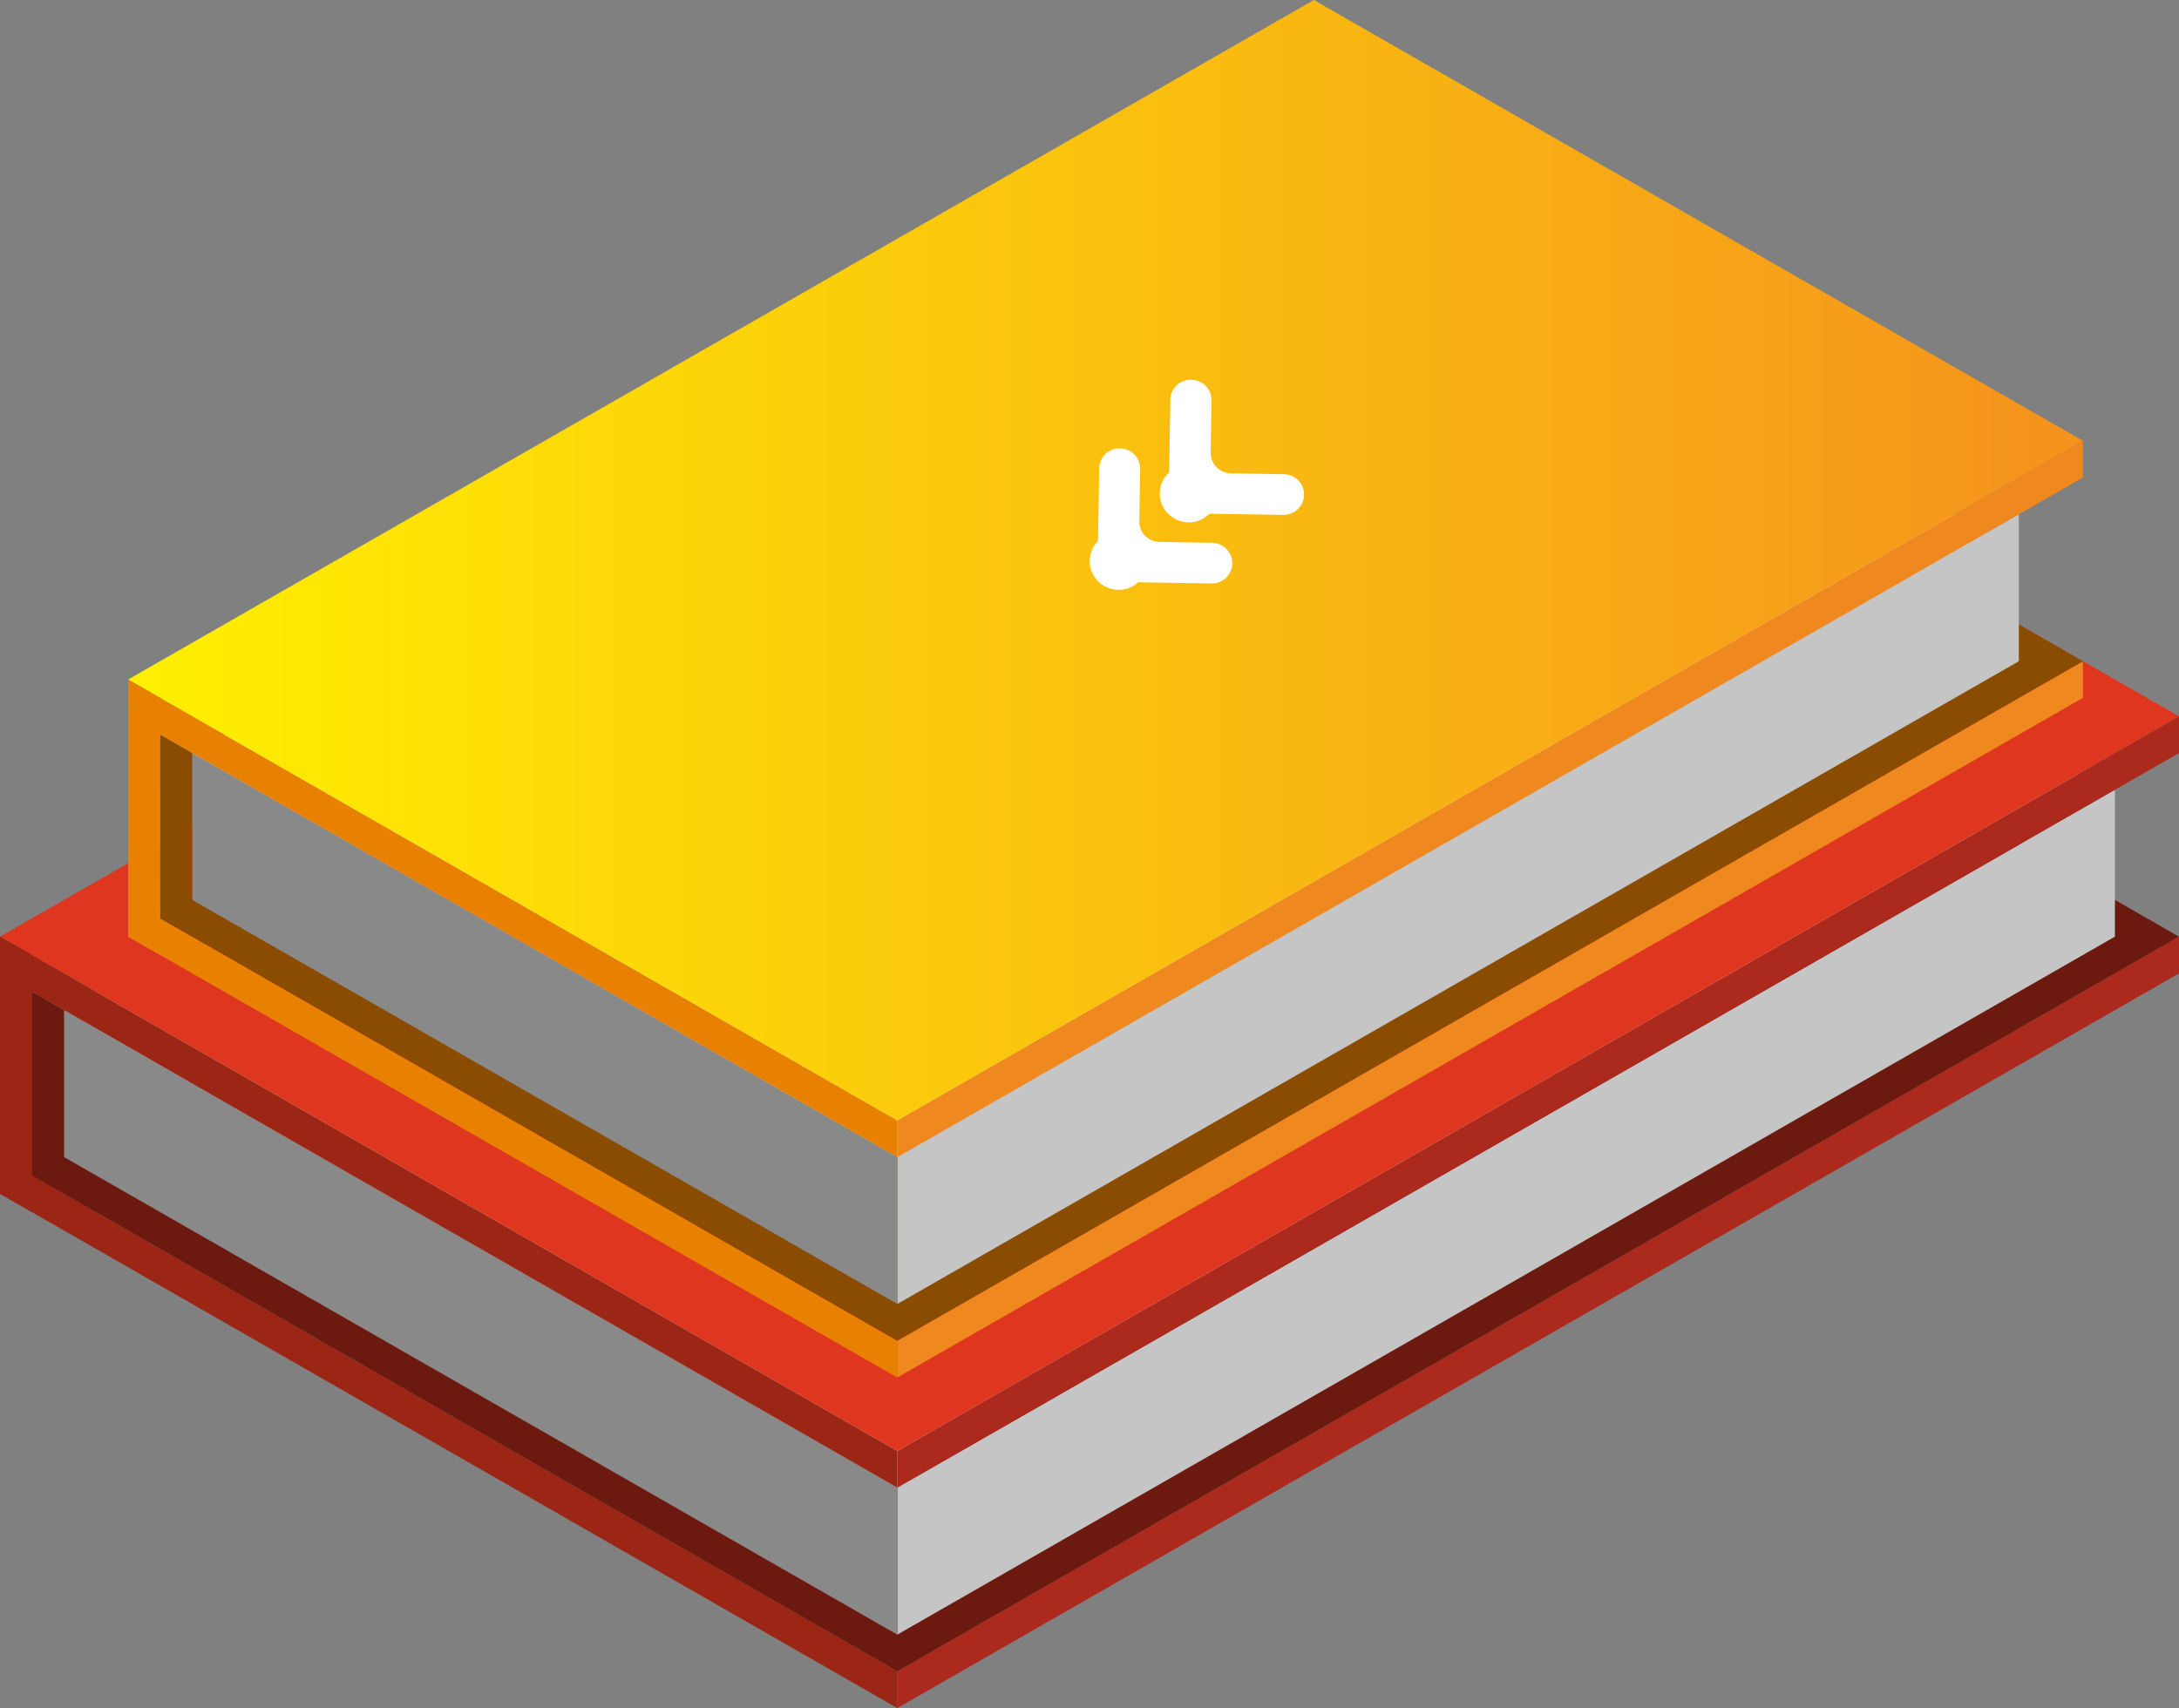 <svg width="213" height="167" viewBox="0 0 213 167" fill="none" xmlns="http://www.w3.org/2000/svg">
<rect x="0" y="0" width="213" height="167" fill="#808080" stroke="none"/>
<g clip-path="url(#clip0_2029_488)">
<path d="M213 91.575V95.17L87.712 167V163.404L213 91.575Z" fill="#AB291D"/>
<path d="M87.712 163.404V167L0 116.723V113.128L87.712 163.404Z" fill="#9B2616"/>
<path d="M213 91.575L87.712 163.404L3.131 114.925L125.299 41.298L213 91.575Z" fill="#6C1A0F"/>
<path d="M9.394 100.553L0 95.17V113.128L9.394 118.511V100.553Z" fill="#6C1A0F"/>
<path d="M206.737 77.213V91.575L87.712 159.819V145.447L206.737 77.213Z" fill="#C5C5C5"/>
<path d="M6.263 98.766V113.128L87.712 159.819V145.447L6.263 98.766Z" fill="#898989"/>
<path d="M125.246 30.965L6.263 98.766L87.712 145.447L205.321 76.864L125.246 30.965Z" fill="#DCDCDC"/>
<path d="M213 70.032V73.628L87.712 145.447V141.862L213 70.032Z" fill="#AB291D"/>
<path d="M87.712 141.862V145.447L0 95.17V91.575L87.712 141.862Z" fill="#9B2616"/>
<path d="M213 70.032L87.712 141.862L0 91.574L125.299 19.755L213 70.032Z" fill="#DE361F"/>
<path d="M3.131 118.511L0 116.723V91.575L3.131 93.372V118.511Z" fill="#9B2616"/>
<path d="M203.606 64.649V68.234L87.712 134.681V131.085L203.606 64.649Z" fill="#EF881F"/>
<path d="M87.712 131.085V134.681L12.526 91.575V87.989L87.712 131.085Z" fill="#E88102"/>
<path d="M203.606 64.649L87.712 131.085L15.668 89.787L131.562 23.34L203.606 64.649Z" fill="#8A4C01"/>
<path d="M18.799 73.628L15.657 71.83L15.668 89.787L18.799 91.574V73.628Z" fill="#8A4C01"/>
<path d="M197.343 50.277V64.649L87.712 127.489V113.128L197.343 50.277Z" fill="#C5C5C5"/>
<path d="M18.799 73.628V87.989L87.712 127.489V113.128L18.799 73.628Z" fill="#898989"/>
<path d="M125.299 12.575L18.799 73.628L87.712 113.128L194.212 52.075L125.299 12.575Z" fill="#DCDCDC"/>
<path d="M203.606 43.096V46.691L87.712 113.128V109.542L203.606 43.096Z" fill="#EF881F"/>
<path d="M87.712 109.542V113.128L12.526 70.032V66.436L87.712 109.542Z" fill="#E88102"/>
<path d="M203.606 43.096L87.712 109.543L12.526 66.436L128.431 0L203.606 43.096Z" fill="url(#paint0_linear_2029_488)"/>
<path d="M15.668 93.372L12.526 91.575V66.436L15.657 68.234L15.668 93.372Z" fill="#E88102"/>
<path d="M109.482 43.836C109.745 43.84 110.005 43.896 110.246 43.999C110.488 44.103 110.706 44.253 110.889 44.441C111.072 44.628 111.216 44.85 111.313 45.093C111.409 45.336 111.457 45.595 111.453 45.856L111.368 50.964C111.362 51.225 111.409 51.486 111.505 51.729C111.601 51.972 111.745 52.194 111.928 52.382C112.111 52.57 112.33 52.72 112.572 52.823C112.814 52.927 113.075 52.981 113.338 52.984L118.482 53.069C118.745 53.073 119.005 53.128 119.246 53.232C119.488 53.336 119.706 53.486 119.889 53.673C120.072 53.861 120.216 54.082 120.313 54.325C120.41 54.568 120.457 54.827 120.453 55.089C120.45 55.35 120.395 55.608 120.291 55.849C120.187 56.089 120.036 56.306 119.847 56.488C119.658 56.67 119.434 56.813 119.189 56.909C118.944 57.004 118.682 57.051 118.419 57.045L111.272 56.929C110.728 57.425 110.011 57.69 109.272 57.669C108.534 57.647 107.834 57.34 107.32 56.814C106.807 56.287 106.52 55.582 106.522 54.849C106.524 54.116 106.814 53.413 107.331 52.889L107.448 45.792C107.451 45.531 107.506 45.273 107.61 45.032C107.714 44.792 107.865 44.575 108.054 44.393C108.243 44.211 108.467 44.068 108.712 43.972C108.957 43.877 109.219 43.83 109.482 43.836Z" fill="white"/>
<path d="M116.459 37.131C116.986 37.139 117.489 37.354 117.858 37.728C118.227 38.102 118.432 38.606 118.429 39.13L118.344 44.238C118.337 44.504 118.384 44.769 118.482 45.017C118.58 45.266 118.727 45.492 118.915 45.682C119.103 45.872 119.327 46.023 119.575 46.126C119.823 46.228 120.089 46.281 120.357 46.279L125.501 46.364C126.033 46.372 126.539 46.59 126.908 46.968C127.278 47.347 127.48 47.856 127.472 48.383C127.463 48.911 127.244 49.413 126.863 49.78C126.481 50.147 125.969 50.348 125.438 50.34L118.227 50.224C117.962 50.492 117.646 50.705 117.297 50.85C116.948 50.996 116.573 51.07 116.195 51.069C115.816 51.068 115.442 50.992 115.094 50.845C114.745 50.698 114.43 50.483 114.167 50.213C113.904 49.943 113.698 49.624 113.561 49.273C113.424 48.923 113.359 48.549 113.37 48.173C113.381 47.798 113.468 47.428 113.625 47.087C113.783 46.745 114.007 46.438 114.286 46.184L114.403 39.077C114.407 38.815 114.464 38.556 114.57 38.315C114.676 38.075 114.829 37.857 115.02 37.676C115.212 37.495 115.437 37.354 115.684 37.26C115.931 37.166 116.195 37.123 116.459 37.131Z" fill="white"/>
</g>
<defs>
<linearGradient id="paint0_linear_2029_488" x1="12.526" y1="54.771" x2="203.606" y2="54.771" gradientUnits="userSpaceOnUse">
<stop stop-color="#FFF000"/>
<stop offset="1" stop-color="#F5921D"/>
</linearGradient>
<clipPath id="clip0_2029_488">
<rect width="213" height="167" fill="white"/>
</clipPath>
</defs>
</svg>
